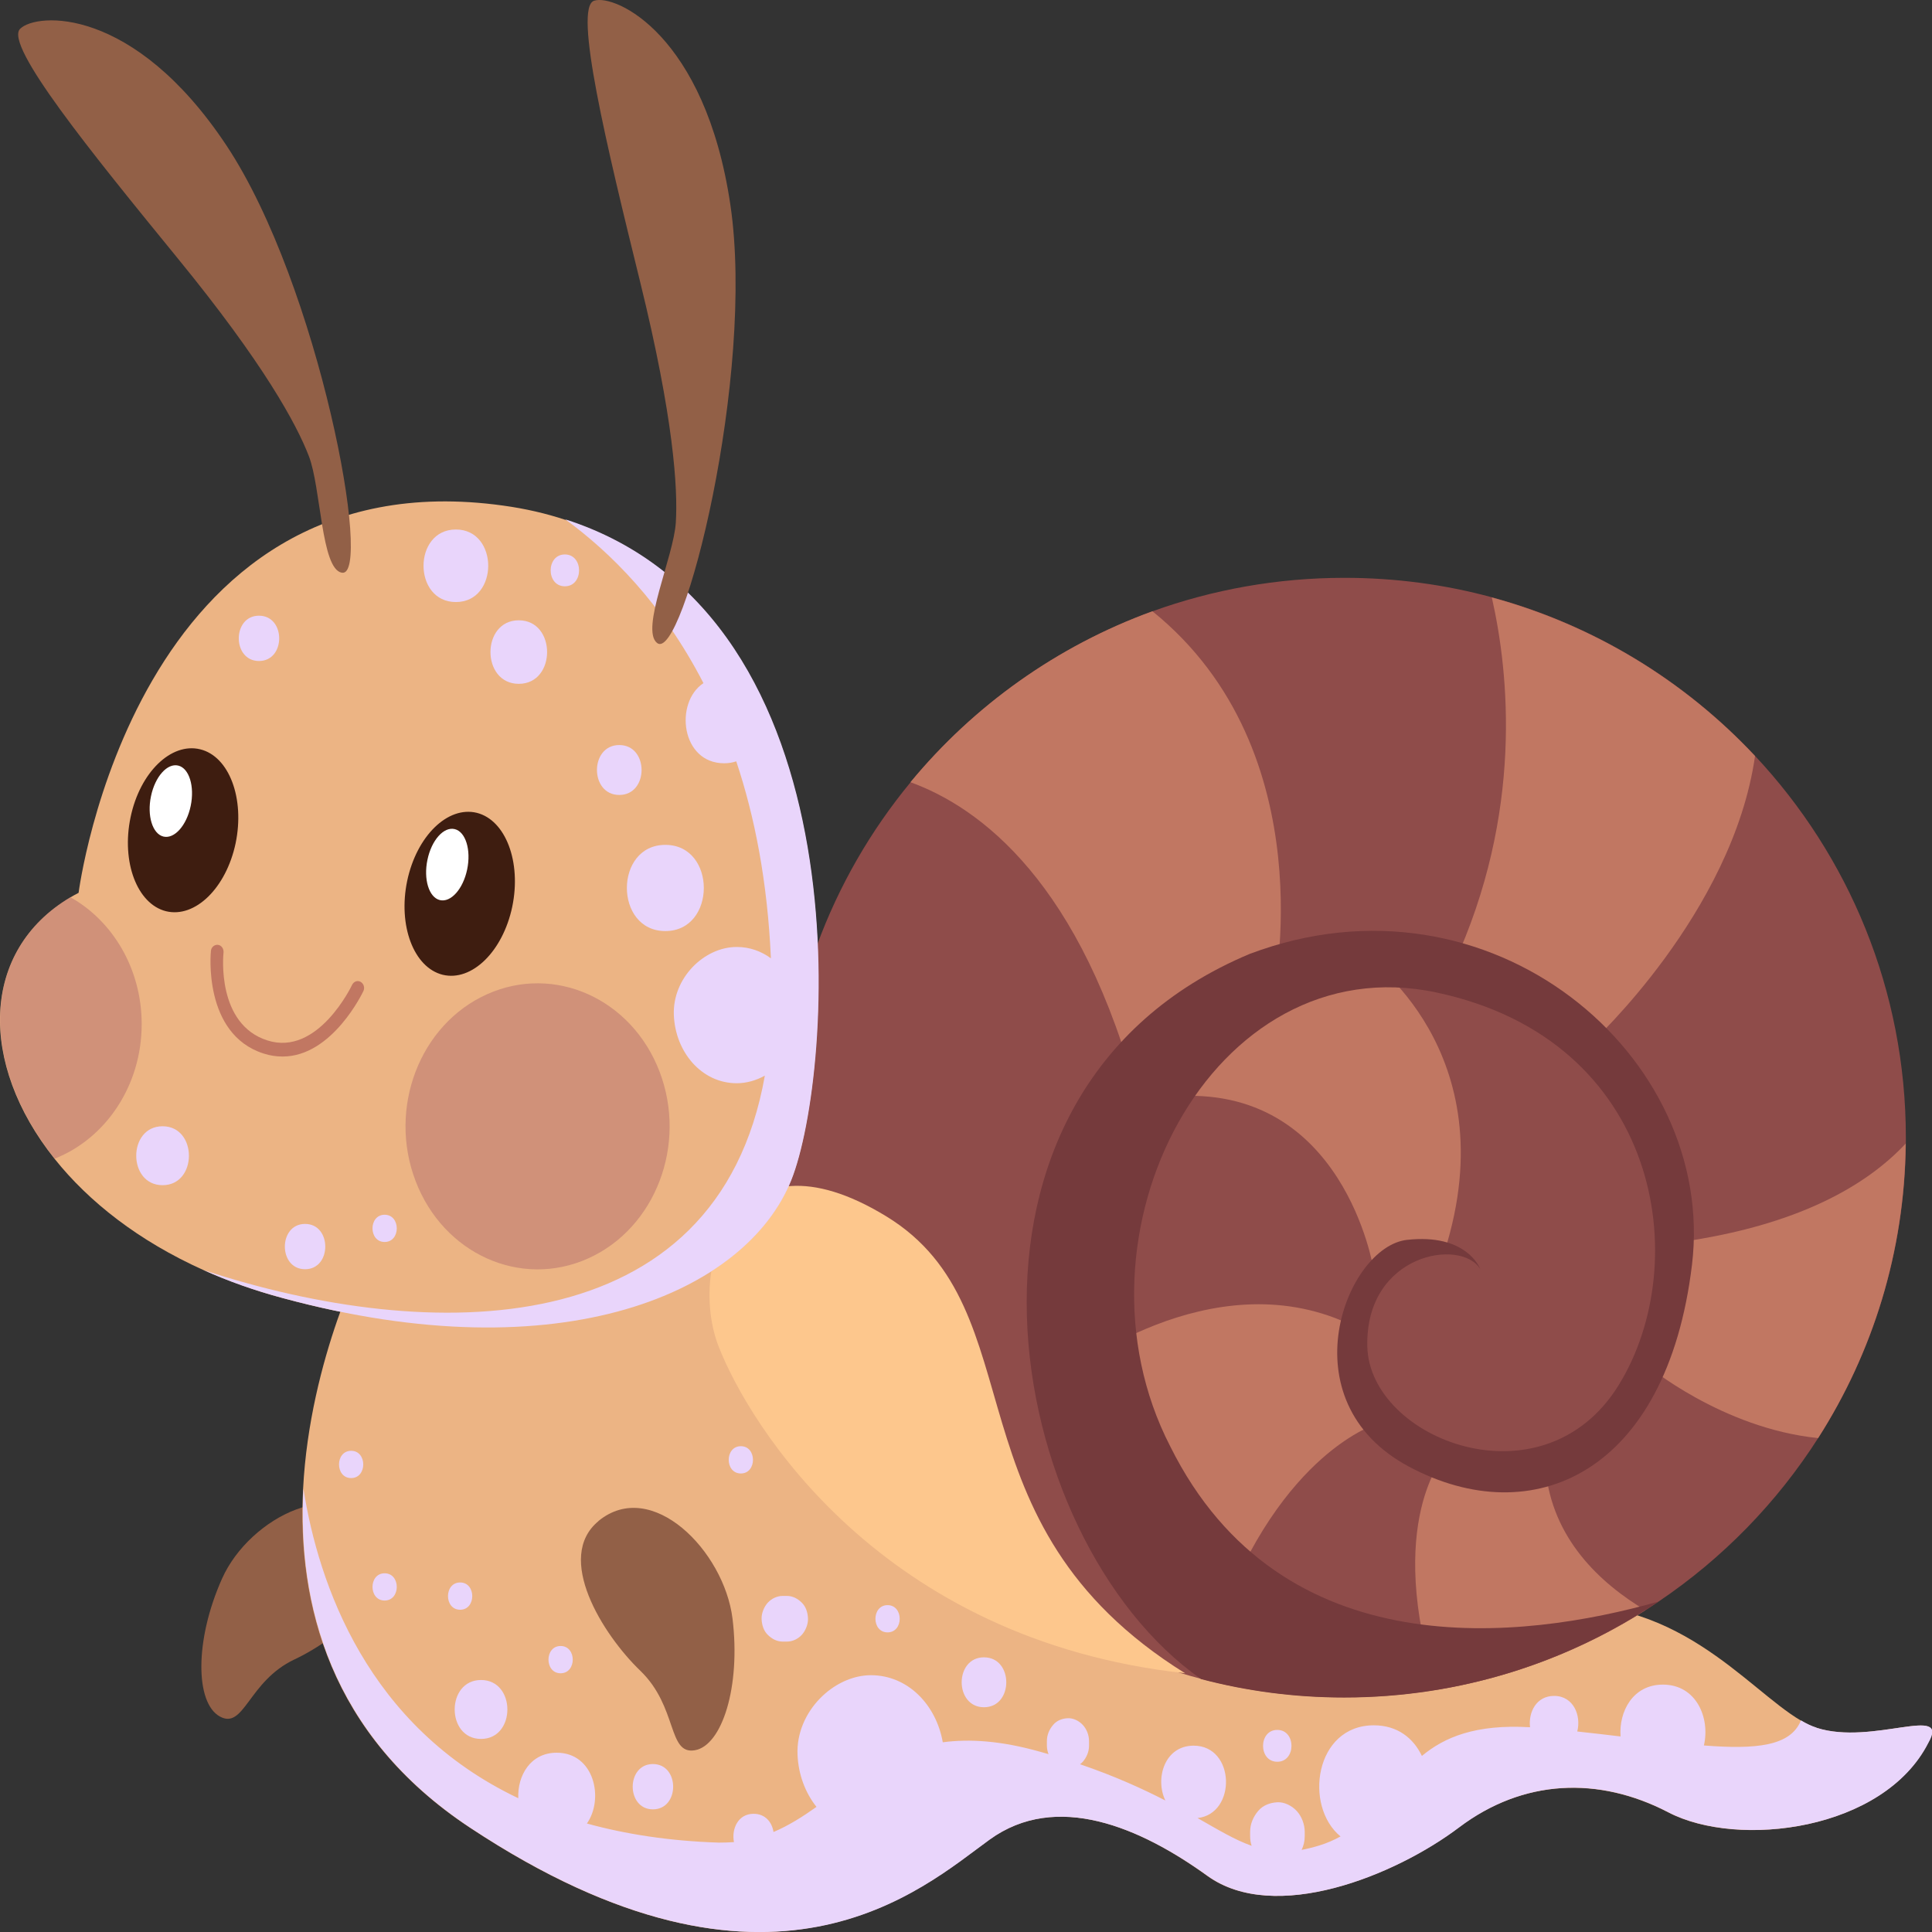 <svg width="60" height="60" viewBox="0 0 60 60" fill="none" xmlns="http://www.w3.org/2000/svg">
<rect x="0" y="0" width="60" height="60" fill="#333333" stroke="none"/>
<g clip-path="url(#clip0_24_191)">
<g clip-path="url(#clip1_24_191)">
<path d="M11.727 47.562C10.555 45.71 7.754 47.106 6.896 49.025C6.039 50.943 6.064 52.883 6.825 53.306C7.586 53.729 7.708 52.212 9.144 51.536C10.58 50.86 12.696 49.096 11.727 47.562Z" fill="#926047"/>
<path d="M59.878 54.125C58.493 56.851 53.977 57.417 51.81 56.285C49.643 55.158 47.299 55.251 45.305 56.752C43.31 58.258 39.581 59.758 37.495 58.258C35.414 56.752 32.811 55.625 30.726 57.131C28.645 58.632 23.956 62.957 14.589 56.757C10.225 53.872 9.23 49.783 9.413 46.238C9.621 42.165 11.382 38.813 11.382 38.813L22.312 35.9C22.312 35.9 27.082 43.605 27.26 43.979C27.432 44.353 43.224 50.464 47.822 49.898C52.003 49.387 54.246 52.449 55.925 53.432C56.093 53.531 56.255 53.608 56.407 53.658C58.143 54.224 60.574 52.905 59.878 54.125Z" fill="#ECB484"/>
<path d="M59.188 35.328C59.188 35.389 59.188 35.449 59.188 35.51C59.153 38.873 58.158 42.011 56.468 44.655C55.184 46.667 53.495 48.398 51.516 49.733C51.379 49.827 51.242 49.915 51.099 50.008C49.166 51.234 46.974 52.091 44.624 52.476C43.691 52.63 42.732 52.712 41.752 52.712C40.22 52.712 38.728 52.514 37.312 52.141C29.833 50.184 24.317 43.397 24.317 35.328C24.317 31.14 25.803 27.293 28.28 24.292C30.244 21.913 32.831 20.061 35.795 18.983C37.652 18.313 39.662 17.945 41.752 17.945C43.336 17.945 44.873 18.153 46.33 18.549C49.506 19.412 52.322 21.143 54.504 23.474C57.412 26.579 59.188 30.745 59.188 35.328Z" fill="#8F4C4A"/>
<path d="M36.805 51.965C29.259 47.266 32.294 40.687 27.524 37.774C22.754 34.861 21.363 39.373 22.317 41.814C23.271 44.259 27.351 50.926 36.805 51.965Z" fill="#FDC78D"/>
<g style="mix-blend-mode:multiply">
<path d="M56.412 53.652C56.255 53.603 56.093 53.526 55.93 53.427C55.611 54.229 54.54 54.334 52.916 54.207C53.114 53.361 52.688 52.317 51.642 52.317C50.714 52.317 50.272 53.147 50.328 53.927C49.897 53.877 49.45 53.822 48.983 53.773C49.11 53.284 48.872 52.668 48.263 52.668C47.71 52.668 47.461 53.179 47.517 53.641C45.827 53.542 44.858 53.949 44.158 54.532C43.899 53.987 43.407 53.581 42.666 53.581C40.829 53.581 40.484 56.092 41.631 57.032C41.433 57.142 41.22 57.236 40.976 57.312C40.778 57.373 40.595 57.417 40.423 57.45C40.484 57.323 40.519 57.181 40.519 57.032V56.889C40.519 56.653 40.423 56.406 40.271 56.241C40.118 56.076 39.885 55.96 39.672 55.971C39.454 55.982 39.225 56.059 39.073 56.241C38.921 56.422 38.824 56.642 38.824 56.889V57.032C38.824 57.131 38.84 57.23 38.87 57.323C38.358 57.142 37.845 56.834 37.191 56.461C38.408 56.329 38.368 54.213 37.069 54.213C36.16 54.213 35.866 55.246 36.191 55.916C35.486 55.554 34.633 55.163 33.542 54.79C33.572 54.768 33.603 54.74 33.628 54.713C33.745 54.575 33.821 54.405 33.821 54.213V54.07C33.821 53.888 33.75 53.702 33.628 53.57C33.506 53.438 33.329 53.355 33.166 53.361C32.999 53.366 32.821 53.427 32.705 53.57C32.588 53.707 32.512 53.877 32.512 54.07V54.213C32.512 54.301 32.532 54.394 32.563 54.477C32.476 54.449 32.385 54.427 32.294 54.4C31.086 54.059 30.112 53.998 29.279 54.108C29.076 52.949 28.199 52.025 27.047 52.025C25.895 52.025 24.712 53.157 24.768 54.493C24.794 55.108 25.007 55.675 25.357 56.114C24.931 56.417 24.499 56.691 24.022 56.895C23.977 56.593 23.769 56.329 23.403 56.329C22.916 56.329 22.713 56.807 22.794 57.208C22.642 57.219 22.485 57.224 22.322 57.224C20.785 57.175 19.425 56.961 18.227 56.631C18.765 55.861 18.456 54.432 17.289 54.432C16.466 54.432 16.066 55.153 16.096 55.845C11.412 53.619 9.895 49.211 9.423 46.238C9.241 49.783 10.24 53.872 14.599 56.757C23.972 62.957 28.655 58.637 30.736 57.131C32.816 55.625 35.419 56.757 37.505 58.258C39.586 59.758 43.32 58.258 45.315 56.752C47.309 55.246 49.653 55.153 51.82 56.285C53.992 57.411 58.503 56.851 59.888 54.125C60.584 52.905 58.153 54.218 56.417 53.658L56.412 53.652Z" fill="#E9D5FB"/>
</g>
<path d="M18.583 47.238C20.232 45.881 22.485 48.156 22.749 50.267C23.008 52.383 22.424 54.213 21.577 54.356C20.729 54.498 21.054 53.015 19.887 51.888C18.715 50.761 17.218 48.365 18.588 47.238H18.583Z" fill="#926047"/>
<path d="M24.57 36.647C23.18 40.126 17.456 42.66 8.779 40.313C7.896 40.077 7.079 39.78 6.323 39.445C4.303 38.538 2.755 37.318 1.695 35.988C-0.675 33.02 -0.604 29.525 2.182 27.87C2.268 27.821 2.355 27.771 2.441 27.727C2.441 27.727 4.176 14.103 15.629 15.702C16.314 15.796 16.954 15.944 17.552 16.142C26.945 19.159 25.869 33.394 24.565 36.658L24.57 36.647Z" fill="#ECB484"/>
<path opacity="0.5" d="M18.264 39.082C20.356 38.144 21.349 35.546 20.483 33.28C19.616 31.014 17.218 29.938 15.126 30.877C13.034 31.815 12.04 34.413 12.907 36.679C13.773 38.945 16.172 40.021 18.264 39.082Z" fill="#B46E6F"/>
<path opacity="0.5" d="M4.4 31.805C4.4 33.729 3.273 35.361 1.7 35.982C-0.67 33.015 -0.599 29.519 2.187 27.865C3.502 28.601 4.4 30.091 4.4 31.805Z" fill="#B46E6F"/>
<path d="M8.769 32.811C8.581 32.811 8.388 32.784 8.185 32.718C6.292 32.113 6.546 29.558 6.551 29.53C6.561 29.415 6.658 29.332 6.769 29.343C6.876 29.354 6.952 29.464 6.942 29.58C6.932 29.668 6.724 31.805 8.302 32.311C9.875 32.817 10.925 30.607 10.935 30.585C10.986 30.481 11.103 30.437 11.199 30.492C11.296 30.547 11.336 30.673 11.286 30.778C11.275 30.8 10.327 32.811 8.779 32.811H8.769Z" fill="#C17762"/>
<path d="M15.908 28.162C15.614 29.552 14.65 30.492 13.747 30.272C12.848 30.047 12.356 28.744 12.646 27.354C12.94 25.963 13.904 25.023 14.807 25.243C15.705 25.468 16.198 26.771 15.908 28.162Z" fill="#3E1D10"/>
<path d="M14.508 27.002C14.381 27.612 14 28.035 13.66 27.953C13.32 27.87 13.148 27.304 13.275 26.7C13.402 26.09 13.782 25.666 14.122 25.749C14.462 25.831 14.635 26.397 14.508 27.002Z" fill="white"/>
<path d="M7.317 26.189C7.023 27.579 6.059 28.519 5.156 28.299C4.258 28.074 3.765 26.771 4.055 25.381C4.344 23.99 5.313 23.05 6.216 23.27C7.119 23.49 7.607 24.798 7.317 26.189Z" fill="#3E1D10"/>
<path d="M5.922 25.029C5.795 25.639 5.415 26.062 5.075 25.98C4.735 25.897 4.562 25.331 4.689 24.727C4.816 24.116 5.196 23.693 5.536 23.776C5.876 23.858 6.049 24.424 5.922 25.029Z" fill="white"/>
<g style="mix-blend-mode:multiply">
<path d="M17.558 16.131C18.928 17.131 20.567 18.73 21.846 21.215C20.937 21.819 21.15 23.704 22.49 23.704C22.627 23.704 22.754 23.682 22.865 23.644C23.439 25.359 23.835 27.381 23.941 29.761C23.642 29.541 23.282 29.409 22.881 29.409C21.861 29.409 20.881 30.382 20.927 31.525C20.973 32.668 21.785 33.641 22.881 33.641C23.185 33.641 23.485 33.553 23.753 33.405C22.272 41.764 13.361 41.759 6.328 39.445C7.079 39.786 7.901 40.077 8.784 40.313C17.461 42.666 23.185 40.126 24.576 36.647C25.88 33.383 26.955 19.148 17.563 16.131H17.558Z" fill="#E9D5FB"/>
</g>
<path d="M20.404 19.967C21.201 20.616 23.464 11.652 22.683 6.364C21.901 1.077 19.105 -0.192 18.451 0.022C17.801 0.231 18.841 4.534 19.882 8.761C20.922 12.987 21.054 15.175 20.988 16.23C20.922 17.285 19.882 19.544 20.404 19.967Z" fill="#926047"/>
<path d="M10.616 17.785C11.595 17.977 9.916 8.865 7.033 4.518C4.146 0.17 1.122 0.39 0.624 0.896C0.127 1.401 2.837 4.738 5.516 8.019C8.195 11.294 9.215 13.185 9.591 14.163C9.971 15.142 9.971 17.664 10.611 17.785H10.616Z" fill="#926047"/>
<g style="mix-blend-mode:multiply">
<path d="M20.663 26.238C19.07 26.238 19.07 28.915 20.663 28.915C22.256 28.915 22.256 26.238 20.663 26.238Z" fill="#E9D5FB"/>
</g>
<g style="mix-blend-mode:multiply">
<path d="M19.232 23.138C18.308 23.138 18.308 24.688 19.232 24.688C20.156 24.688 20.156 23.138 19.232 23.138Z" fill="#E9D5FB"/>
</g>
<g style="mix-blend-mode:multiply">
<path d="M14.158 16.444C12.818 16.444 12.818 18.697 14.158 18.697C15.497 18.697 15.497 16.444 14.158 16.444Z" fill="#E9D5FB"/>
</g>
<g style="mix-blend-mode:multiply">
<path d="M17.542 17.219C16.954 17.219 16.954 18.208 17.542 18.208C18.131 18.208 18.131 17.219 17.542 17.219Z" fill="#E9D5FB"/>
</g>
<g style="mix-blend-mode:multiply">
<path d="M16.111 19.264C14.939 19.264 14.939 21.237 16.111 21.237C17.284 21.237 17.284 19.264 16.111 19.264Z" fill="#E9D5FB"/>
</g>
<g style="mix-blend-mode:multiply">
<path d="M8.043 19.121C7.206 19.121 7.206 20.528 8.043 20.528C8.88 20.528 8.88 19.121 8.043 19.121Z" fill="#E9D5FB"/>
</g>
<g style="mix-blend-mode:multiply">
<path d="M9.474 38.01C8.637 38.01 8.637 39.417 9.474 39.417C10.311 39.417 10.311 38.01 9.474 38.01Z" fill="#E9D5FB"/>
</g>
<g style="mix-blend-mode:multiply">
<path d="M11.945 37.725C11.443 37.725 11.443 38.571 11.945 38.571C12.448 38.571 12.448 37.725 11.945 37.725Z" fill="#E9D5FB"/>
</g>
<g style="mix-blend-mode:multiply">
<path d="M5.049 34.977C3.958 34.977 3.958 36.807 5.049 36.807C6.14 36.807 6.14 34.977 5.049 34.977Z" fill="#E9D5FB"/>
</g>
<g style="mix-blend-mode:multiply">
<path d="M30.558 51.47C29.635 51.47 29.635 53.02 30.558 53.02C31.482 53.02 31.482 51.47 30.558 51.47Z" fill="#E9D5FB"/>
</g>
<g style="mix-blend-mode:multiply">
<path d="M14.939 52.174C13.848 52.174 13.848 54.004 14.939 54.004C16.03 54.004 16.03 52.174 14.939 52.174Z" fill="#E9D5FB"/>
</g>
<g style="mix-blend-mode:multiply">
<path d="M11.945 48.86C11.443 48.86 11.443 49.706 11.945 49.706C12.448 49.706 12.448 48.86 11.945 48.86Z" fill="#E9D5FB"/>
</g>
<g style="mix-blend-mode:multiply">
<path d="M20.277 54.784C19.44 54.784 19.44 56.191 20.277 56.191C21.115 56.191 21.115 54.784 20.277 54.784Z" fill="#E9D5FB"/>
</g>
<g style="mix-blend-mode:multiply">
<path d="M24.9 49.772C24.773 49.645 24.616 49.563 24.439 49.563H24.306C24.139 49.563 23.967 49.64 23.845 49.772C23.733 49.893 23.647 50.096 23.652 50.272C23.657 50.453 23.713 50.646 23.845 50.772C23.972 50.899 24.129 50.981 24.306 50.981H24.439C24.606 50.981 24.779 50.904 24.9 50.772C25.012 50.651 25.098 50.448 25.093 50.272C25.088 50.091 25.032 49.898 24.9 49.772Z" fill="#E9D5FB"/>
</g>
<g style="mix-blend-mode:multiply">
<path d="M39.667 53.724C39.078 53.724 39.078 54.713 39.667 54.713C40.255 54.713 40.255 53.724 39.667 53.724Z" fill="#E9D5FB"/>
</g>
<g style="mix-blend-mode:multiply">
<path d="M27.564 49.849C27.062 49.849 27.062 50.695 27.564 50.695C28.067 50.695 28.067 49.849 27.564 49.849Z" fill="#E9D5FB"/>
</g>
<g style="mix-blend-mode:multiply">
<path d="M23.008 44.913C22.505 44.913 22.505 45.76 23.008 45.76C23.51 45.76 23.51 44.913 23.008 44.913Z" fill="#E9D5FB"/>
</g>
<g style="mix-blend-mode:multiply">
<path d="M17.41 51.118C16.908 51.118 16.908 51.965 17.41 51.965C17.913 51.965 17.913 51.118 17.41 51.118Z" fill="#E9D5FB"/>
</g>
<g style="mix-blend-mode:multiply">
<path d="M14.29 49.145C13.787 49.145 13.787 49.992 14.29 49.992C14.792 49.992 14.792 49.145 14.29 49.145Z" fill="#E9D5FB"/>
</g>
<g style="mix-blend-mode:multiply">
<path d="M10.905 45.056C10.403 45.056 10.403 45.903 10.905 45.903C11.407 45.903 11.407 45.056 10.905 45.056Z" fill="#E9D5FB"/>
</g>
<path d="M39.535 30.959C39.535 30.959 39.012 30.959 35.369 34.202C33.598 27.398 30.426 25.073 28.275 24.292C30.239 21.913 32.827 20.061 35.79 18.983C41.204 23.358 39.535 30.959 39.535 30.959Z" fill="#C17762"/>
<path d="M51.094 50.008C49.161 51.234 46.969 52.091 44.62 52.476C42.975 47.255 44.873 45.194 44.873 45.194L47.999 45.617C48.197 47.777 49.689 49.167 51.099 50.008H51.094Z" fill="#C17762"/>
<path d="M45.132 29.975C47.314 25.249 46.862 20.901 46.33 18.555C49.506 19.417 52.322 21.149 54.504 23.479C53.809 28.349 49.43 32.377 49.43 32.377C49.43 32.377 49.039 32.234 45.137 29.981L45.132 29.975Z" fill="#C17762"/>
<path d="M59.183 35.515C59.148 38.879 58.153 42.017 56.463 44.661C53.469 44.358 51.115 42.38 51.115 42.38L52.155 38.577C55.87 38.054 57.98 36.801 59.183 35.515Z" fill="#C17762"/>
<path d="M42.788 44.21C42.788 44.21 39.794 45.056 37.84 50.41L33.156 42.655C33.156 42.655 37.581 39.132 41.874 41.105L42.656 39.412C42.656 39.412 41.742 33.63 36.409 34.053C38.363 30.668 42.397 29.684 42.397 29.684C42.397 29.684 46.822 32.646 44.868 38.846C43.305 38.989 42.463 39.412 42.331 40.676C42.199 41.946 42.331 43.001 42.331 43.001L42.788 44.199V44.21Z" fill="#C17762"/>
<path d="M42.463 41.814C42.529 44.705 47.928 46.815 50.272 43.012C52.617 39.209 51.571 32.3 44.609 30.822C37.647 29.343 32.964 38.362 36.343 44.919C39.789 51.844 47.283 50.932 51.505 49.739C48.72 51.619 45.36 52.718 41.742 52.718C40.21 52.718 38.718 52.52 37.302 52.146C31.111 47.815 28.559 33.916 38.814 29.623C46.299 26.804 53.327 32.795 52.546 39.28C51.764 45.765 47.598 47.596 43.762 45.551C39.92 43.507 41.808 38.714 43.696 38.505C45.528 38.302 45.949 39.357 45.974 39.417C45.386 38.434 42.397 38.928 42.463 41.814Z" fill="#753A3C"/>
</g>
</g>
<defs>
<clipPath id="clip0_24_191">
<rect width="60" height="60" fill="white"/>
</clipPath>
<clipPath id="clip1_24_191">
<rect width="60" height="60" fill="white"/>
</clipPath>
</defs>
</svg>

